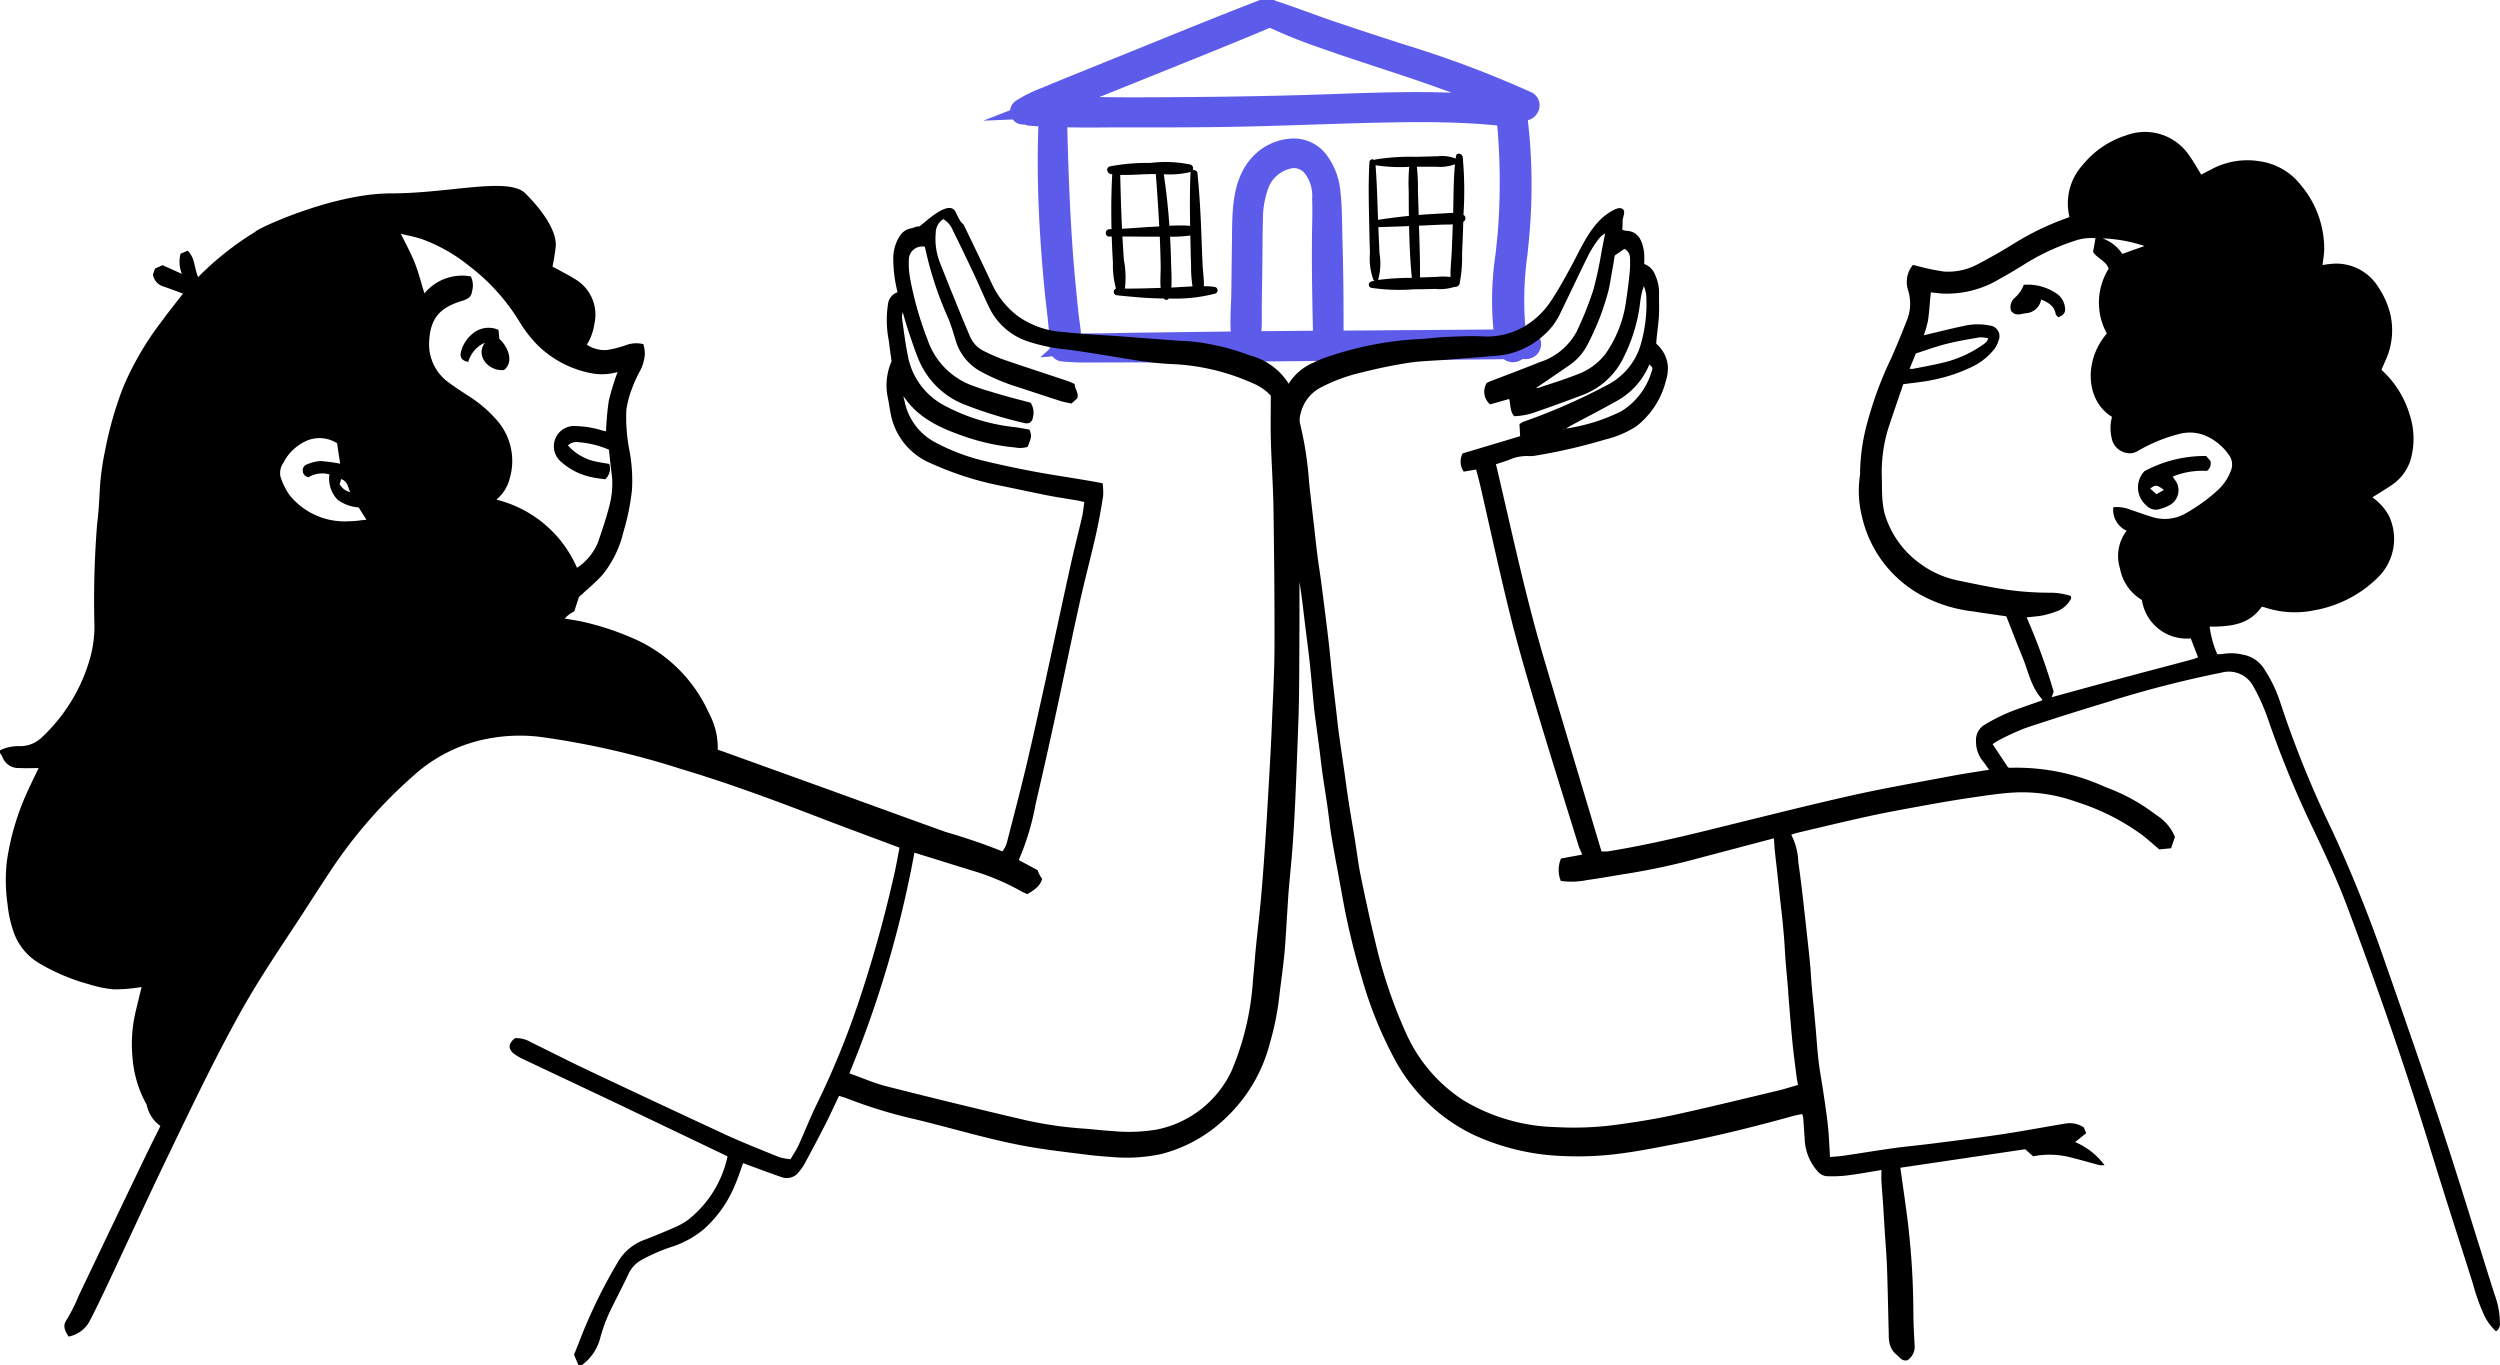 <svg id="Group_466" data-name="Group 466" xmlns="http://www.w3.org/2000/svg" xmlns:xlink="http://www.w3.org/1999/xlink" width="244.055" height="133.298" viewBox="0 0 244.055 133.298">
  <defs>
    <clipPath id="clip-path">
      <rect id="Rectangle_417" data-name="Rectangle 417" width="244.055" height="133.298" fill="none"/>
    </clipPath>
  </defs>
  <g id="Group_465" data-name="Group 465" clip-path="url(#clip-path)">
    <path id="Path_1549" data-name="Path 1549" d="M170.693,33.311l-.908.007c-.7-3.763.056-7.5.311-11.29a54.866,54.866,0,0,0,.08-6.126c-.043-.98-.1-1.961-.209-2.937a13.557,13.557,0,0,0-.353-2.334q.33.144.659.292c.561.252,1.057-.566.488-.837a104.215,104.215,0,0,0-12.572-4.7c-2.149-.7-4.3-1.4-6.438-2.126-2.014-.682-4-1.467-6.024-2.114a.368.368,0,0,0-.4-.124.231.231,0,0,0-.2.073c-3.978,1.53-7.923,3.146-11.874,4.745L127.3,8.249c-1.013.41-2.025.82-3.033,1.244a16.047,16.047,0,0,0-2.814,1.351.264.264,0,0,0,.2.48c.114-.021.227-.045.339-.071a.333.333,0,0,0,.292.2c.612.049,1.226.085,1.841.11a106.383,106.383,0,0,0,.11,11.07q.164,2.724.422,5.441c.086.906.181,1.811.292,2.714a18.05,18.05,0,0,0,.41,2.832.438.438,0,0,0,.193.259l-.078.008a.293.293,0,0,0,0,.585c1.493.152,3.022.084,4.521.1,1.424.011,2.848,0,4.272,0,2.931-.011,5.862-.042,8.793-.069q8.793-.08,17.585-.162,4.16-.042,8.321-.08a.505.505,0,0,0,.924-.009l.8-.007a.461.461,0,0,0,0-.922m-45.95-23.017c1.018-.394,2.03-.805,3.042-1.213q2.981-1.2,5.96-2.4c3.972-1.6,7.953-3.184,11.9-4.854a.441.441,0,0,0,.073-.04,47.03,47.03,0,0,0,5.58,2.246c2.093.745,4.208,1.427,6.317,2.121,3.8,1.252,7.557,2.568,11.23,4.139-.014.108-.025.217-.031.327a118.928,118.928,0,0,0-17.938-.229c-6.07.209-12.146.269-18.221.287-2.972.008-5.972-.1-8.947.023.347-.135.694-.275,1.04-.409M143.895,29.75c.02-1.374.043-2.747.057-4.121.016-1.344.008-2.69.055-4.033a9.669,9.669,0,0,1,.641-3.537c.8-1.839,3.217-3.4,5-1.829a4.381,4.381,0,0,1,1.158,3.282c.049,1.366-.012,2.741-.021,4.108-.019,3.149.034,6.309.117,9.457a.462.462,0,0,0,.2.38q-3.68.028-7.359.063a23.419,23.419,0,0,0,.154-3.77m7.812,3.7a.45.45,0,0,0,.179-.375c.009-3.19-.016-6.393-.109-9.582-.044-1.507-.019-3.044-.195-4.543a6,6,0,0,0-1.261-3.194c-1.484-1.759-4.081-1.131-5.518.336-1.819,1.858-1.775,4.744-1.809,7.162q-.037,2.622-.066,5.245a29.876,29.876,0,0,0,.048,5.027q-3.728.039-7.455.09c-1.676.025-3.35.036-5.025.077-1.448.035-2.928,0-4.378.124a.442.442,0,0,0,.144-.326A21.391,21.391,0,0,0,126,30.785c-.093-.9-.186-1.809-.272-2.714q-.265-2.778-.429-5.565c-.215-3.637-.332-7.277-.416-10.919,2.214.065,4.438.018,6.646.024,3.039.008,6.08.006,9.119-.032,6.048-.075,12.09-.4,18.138-.471a80.88,80.88,0,0,1,10.032.409c.033.57.109,1.144.145,1.695.064.979.123,1.956.149,2.937.056,2.083.021,4.17-.129,6.249-.257,3.572-1.073,7.372-.268,10.932q-8.5.07-17.005.124" transform="translate(-21.716 -0.179)"/>
    <path id="Path_1550" data-name="Path 1550" d="M127.98,35.571a25.933,25.933,0,0,1-2.608-.106,1.318,1.318,0,0,1-.918-.5l-1.184.1.922-.84q0-.016,0-.032a1.3,1.3,0,0,1,.13-.58,13.8,13.8,0,0,1-.288-1.964c-.025-.258-.049-.5-.078-.739-.1-.841-.2-1.738-.3-2.742-.172-1.8-.315-3.646-.425-5.475-.21-3.513-.26-6.932-.15-10.181-.3-.018-.594-.039-.883-.062a1.4,1.4,0,0,1-.477-.125q-.066.007-.131.007a1.266,1.266,0,0,1-1.008-.492l-2.889.123,2.632-1.021a1.27,1.27,0,0,1,.563-.926,13.981,13.981,0,0,1,2.55-1.263l.435-.18c1-.421,2.011-.831,3.045-1.249l5.958-2.411,1.911-.775c3.22-1.306,6.548-2.656,9.85-3.927A1.216,1.216,0,0,1,145.2.021a1.348,1.348,0,0,1,1.02.231c1.117.362,2.23.766,3.308,1.156.833.3,1.695.615,2.542.9,1.91.648,3.862,1.285,5.749,1.9l.8.26a104.386,104.386,0,0,1,12.575,4.714,1.392,1.392,0,0,1,.786,1.585,1.551,1.551,0,0,1-1.113,1.153c.02.179.038.354.055.523.014.139.027.276.042.411.095.866.163,1.82.214,3a56.143,56.143,0,0,1-.081,6.237c-.067.992-.168,1.987-.266,2.95a31.618,31.618,0,0,0-.189,7.266h.06a1.461,1.461,0,0,1,0,2.922l-.364,0a1.536,1.536,0,0,1-.93.31h0a1.468,1.468,0,0,1-.889-.292c-2.92.027-5.5.052-7.865.075-4.193.042-8.456.08-12.578.117l-5.008.045L141.6,35.5c-2.4.023-4.887.046-7.332.055l-.9,0c-.668,0-1.359.006-2.039.006-.487,0-.925,0-1.339,0-.394,0-.789,0-1.185,0C128.528,35.569,128.254,35.571,127.98,35.571ZM125.905,12.61c.1,3.9.22,6.969.39,9.838.108,1.837.251,3.7.426,5.529.087.915.181,1.826.271,2.707.027.266.065.537.105.825.057.406.115.821.145,1.244.641-.024,1.279-.03,1.9-.036.437,0,.889-.009,1.327-.019,1.166-.029,2.349-.043,3.492-.057l1.543-.02c1.883-.027,3.925-.052,6.359-.079-.053-.9-.016-1.814.02-2.7.019-.469.037-.912.042-1.348.016-1.51.036-3.129.066-5.248l0-.311c.03-2.438.068-5.471,2.09-7.536a5.6,5.6,0,0,1,3.895-1.7,3.989,3.989,0,0,1,3.1,1.423,6.906,6.906,0,0,1,1.49,3.721c.136,1.161.157,2.335.176,3.469.007.382.014.778.025,1.161.079,2.712.115,5.655.111,8.978l5.619-.04c2.955-.021,6-.042,9.013-.066a30.127,30.127,0,0,1,.2-7.326c.1-.931.2-1.809.261-2.687.141-1.96.184-4.029.127-6.15-.026-1-.089-2.021-.147-2.9-.016-.242-.04-.491-.066-.754l-.01-.1c-2.267-.222-4.684-.327-7.527-.327-.5,0-1.026,0-1.564.01-3.013.037-6.081.138-9.048.235s-6.055.2-9.09.236c-1.947.024-4.073.036-6.5.036-.813,0-1.675,0-2.634,0h-.4c-.571,0-1.153,0-1.717.006s-1.155.006-1.734.006C127.022,12.622,126.441,12.618,125.905,12.61ZM148,16.585a3.042,3.042,0,0,0-2.436,1.874,8.778,8.778,0,0,0-.558,3.173c-.032.927-.039,1.879-.044,2.8,0,.4-.005.806-.01,1.208-.01,1.01-.026,2.037-.041,3.03q-.008.547-.016,1.094c0,.3,0,.593,0,.909,0,.6.007,1.218-.031,1.836,1.552-.014,3.212-.029,5.026-.043-.084-3.384-.116-6.211-.1-8.853,0-.451.011-.907.019-1.347.017-.9.034-1.824,0-2.719a3.542,3.542,0,0,0-.82-2.567A1.455,1.455,0,0,0,148,16.585ZM129.039,9.655l.631.007c.873.009,1.775.019,2.657.019h.32c5.007-.014,11.6-.06,18.19-.286l1.017-.035c2.673-.093,5.438-.19,8.164-.19,1.2,0,2.328.018,3.4.056-2.161-.8-4.239-1.5-6.124-2.119l-1.071-.352c-1.73-.568-3.518-1.155-5.268-1.777l-.169-.06a50.459,50.459,0,0,1-5.1-2.024c-3.155,1.332-6.375,2.627-9.493,3.88l-2.079.837q-2.282.92-4.568,1.839Z" transform="translate(-21.716 -0.179)" fill="#5d5bea"/>
    <path id="Path_1551" data-name="Path 1551" d="M142.084,31.452c-.338-.039-.681-.059-1.027-.067.032-.681-.089-1.406-.12-2.055-.048-.986-.08-1.973-.117-2.96-.076-2-.183-4.006-.383-6a.353.353,0,0,0-.476-.3.381.381,0,0,0-.213-.557,11.972,11.972,0,0,0-3.924-.156,19.064,19.064,0,0,0-3.924.334c-.452.115-.3.705.1.755l.115.012c-.1,1.787-.112,3.573-.07,5.363l-.214.007c-.459.014-.461.729,0,.715l.236,0c.026.842.062,1.684.115,2.525a8.468,8.468,0,0,0,.3,2.552.34.34,0,0,0,.1.656c1.52.158,3.013.3,4.54.312.135.148.4.208.509,0a15.505,15.505,0,0,0,4.537-.478.333.333,0,0,0-.088-.65m-4.205-1.8q-.031-1.552-.115-3.1a14.139,14.139,0,0,0,1.979-.122c0,.024,0,.048,0,.071.023.985.039,1.971.074,2.956a11.418,11.418,0,0,0,.141,1.944c-.691.026-1.385.078-2.066.111a17.235,17.235,0,0,0-.015-1.857m1.869-9.423a.322.322,0,0,0,.052-.02.377.377,0,0,0-.043.163c-.067,1.7-.063,3.406-.032,5.109a14.475,14.475,0,0,0-2.024,0q-.174-2.528-.548-5.033a8.69,8.69,0,0,0,2.594-.215m-6.85.279c1.013.029,2.051-.068,3.05-.081.14,0,.283,0,.427,0q.2,2.552.337,5.11c-.178.011-.355.021-.531.03-1.034.053-2.07.14-3.105.2-.085-1.752-.131-3.507-.177-5.261m.46,11.1a9.243,9.243,0,0,0-.1-2.8c-.054-.761-.1-1.522-.142-2.285,1.021,0,2.046.026,3.065.019.192,0,.386,0,.58,0q.065,1.429.088,2.858c.01.658-.068,1.429,0,2.141-1.16.034-2.329.075-3.491.068" transform="translate(-23.536 -3.449)"/>
    <path id="Path_1552" data-name="Path 1552" d="M171.995,24.249l0,0a36.127,36.127,0,0,0-.071-5.649c-.042-.332-.6-.5-.656-.089-.012.082-.021.164-.031.246a.323.323,0,0,0-.027-.02,3.693,3.693,0,0,0-1.745-.21c-.691.012-1.383.034-2.074.053a21.126,21.126,0,0,0-3.981.259.246.246,0,0,0-.112.057.288.288,0,0,0-.481.207c-.113,1.972-.066,3.949-.024,5.923.021.987.039,1.974.076,2.961a5.881,5.881,0,0,0,.343,2.6.258.258,0,0,0,.094.089c-.109.025-.218.052-.323.083a.318.318,0,0,0,0,.609,18.742,18.742,0,0,0,4.157.145c.7,0,1.4-.024,2.1-.038a4.684,4.684,0,0,0,1.885-.2.446.446,0,0,0,.492-.291,13.636,13.636,0,0,0,.244-2.989c.047-1.024.09-2.048.117-3.074l.025-.012a.384.384,0,0,0,0-.658M171.17,19.3c-.154,1.574-.14,3.173-.177,4.754-.353,0-.713.038-1.049.054-.773.039-1.545.085-2.317.147-.024-.757-.048-1.513-.076-2.269a21.694,21.694,0,0,0-.1-2.441c.629,0,1.258,0,1.887,0a4.1,4.1,0,0,0,1.833-.241m-4.473.254a19.11,19.11,0,0,0-.045,2.433c0,.786,0,1.571.019,2.356-1.009.1-2.011.228-3.015.385-.066-1.777-.107-3.556-.243-5.328a16.177,16.177,0,0,0,3.284.154M163.654,30.6c0-.007.009-.011.012-.018a5.877,5.877,0,0,0,.131-2.6c-.034-.847-.076-1.694-.111-2.541q1.5-.038,3-.1c.04,1.688.1,3.371.274,5.052a25.634,25.634,0,0,0-3.311.209m7.2-2.734c-.032.782-.142,1.634-.112,2.441a6.558,6.558,0,0,0-1.391-.007c-.53.018-1.062.034-1.593.054.016-1.687-.048-3.37-.1-5.057l.056,0c.743-.033,1.485-.071,2.228-.1.319-.013.67,0,1.014-.025-.032.9-.062,1.8-.1,2.7" transform="translate(-29.13 -3.27)"/>
    <path id="Path_1553" data-name="Path 1553" d="M34.182,50.84c-.208-.469-.25-1.053-.875-1.267l-.149.5a1.61,1.61,0,0,0,1.024.771m118.651-6.2a17.917,17.917,0,0,0,5.48-1.713,6.861,6.861,0,0,0,2.935-3.906c.122-.317.083-.333-.232-.647a7.19,7.19,0,0,1-3.354,3.66c-1.369.773-2.773,1.488-4.158,2.231-.225.121-.442.256-.663.384l-.232.035a.217.217,0,0,0,.224-.045m-2.906-3.963a1.02,1.02,0,0,0,.262-.017c1.244-.42,2.5-.8,3.724-1.285a6.1,6.1,0,0,0,2.843-2.064,11.721,11.721,0,0,0,1.989-5.144c.124-.841.237-1.685.323-2.53a10.946,10.946,0,0,0,.059-1.64,1.018,1.018,0,0,0-.55-.906l-.946.658c-.056.347-.1.67-.161.992-.146.814-.27,1.635-.45,2.442a24.862,24.862,0,0,1-1.944,5.061,5.51,5.51,0,0,1-1.9,2.232q-1.618,1.11-3.241,2.21c-.1.055-.057.022-.01-.011m8.345-17.533c.569.188.1.87.128,1.307a7.574,7.574,0,0,1-.028.782l-.007-.01a1.192,1.192,0,0,0,.313.1c1.033.025,1.625.646,1.823,2.116a8.736,8.736,0,0,1,.007,1.138,1.706,1.706,0,0,1,1.053,1.021,4.114,4.114,0,0,1,.4,1.777c-.01.748.029,1.5-.011,2.243s-.152,1.478-.228,2.217c-.018.174-.021.349-.032.527a3.227,3.227,0,0,1,1.131,2.165,4.213,4.213,0,0,1-.213,1.537,8.124,8.124,0,0,1-2.88,4.368,10.056,10.056,0,0,1-3.071,1.291,54.817,54.817,0,0,1-6.753,1.559,2.854,2.854,0,0,1-.723.039,4.312,4.312,0,0,0-1.9.387c-.423.154-.854.286-1.241.415,1.517,6.4,2.849,12.775,4.7,19.024s3.718,12.474,5.6,18.767a4.056,4.056,0,0,0,.632,0c3.181-.513,6.319-1.223,9.446-1.988,4.7-1.15,9.4-2.351,14.119-3.419,3.31-.75,6.661-1.323,10-1.957,1.183-.225,2.376-.4,3.644-.6-.207-.288-.4-.589-.625-.861a3.038,3.038,0,0,1-.651-1.957,1.7,1.7,0,0,1,.86-1.588,17.157,17.157,0,0,1,3.388-1.589c.739-.269,1.484-.524,2.227-.785a.613.613,0,0,0-.06-.156c-1.052-1.158-1.307-2.686-1.879-4.066-.55-1.326-1.06-2.668-1.578-3.978-1.121-.165-2.182-.306-3.239-.479a13.982,13.982,0,0,1-5.162-1.639,11.694,11.694,0,0,1-5.681-7.574,10.428,10.428,0,0,1-.211-4.045,1.752,1.752,0,0,0,.017-.328,19.3,19.3,0,0,1,.721-4.9,35.8,35.8,0,0,1,2.323-6.245c.537-1.216,1.039-2.448,1.525-3.685a4.366,4.366,0,0,0,.115-2.948,2.608,2.608,0,0,1,.476-2.468c.206.053.409.111.616.155a20.3,20.3,0,0,0,2.438.5,6.119,6.119,0,0,0,3.359-.767c1.226-.638,2.425-1.332,3.6-2.062a26.506,26.506,0,0,1,4.731-2.293c.182-.068.364-.139.539-.206a5.578,5.578,0,0,1,1.329-5.126,8.846,8.846,0,0,1,4.2-2.841,5.2,5.2,0,0,1,6.2,2.025c.41.561.742,1.179,1.13,1.8l1.21-.622a7.375,7.375,0,0,1,4.491-.677,6.188,6.188,0,0,1,4.054,2.361,9.641,9.641,0,0,1,2.252,6.171c0,.517-.1,1.034-.162,1.6a10.185,10.185,0,0,1,1.014-.13,4.818,4.818,0,0,1,4.374,2.2,8.257,8.257,0,0,1,1.232,2.746,7.031,7.031,0,0,1-.471,4.491l-.4.92a9.578,9.578,0,0,1,2.756,4.383,7.519,7.519,0,0,1,.094,4.392,4.664,4.664,0,0,1-2.023,2.59c-.555.38-1.135.722-1.712,1.085a5.367,5.367,0,0,1,1.608,1.787,5.279,5.279,0,0,1-.853,5.813,11.66,11.66,0,0,1-6.379,3.416,9.309,9.309,0,0,1-4.861-.264c-.1-.034-.207-.048-.316-.074-1.241,1.791-3.116,1.946-5.082,1.943a9.416,9.416,0,0,0,.739,2.677,2.082,2.082,0,0,0,.506-.006,4.984,4.984,0,0,1,2.027.072,3.05,3.05,0,0,1,2.094,1.464,13.3,13.3,0,0,1,1.567,3.319,102.39,102.39,0,0,0,5,12.327A135.881,135.881,0,0,1,232.9,96.927c1.843,5.268,3.687,10.536,5.431,15.836,1.795,5.455,3.461,10.952,5.2,16.425a8,8,0,0,1,.514,2.746.866.866,0,0,1-.375.839,5.194,5.194,0,0,1-1.155-1.562,19.16,19.16,0,0,1-1.1-3.074c-1.377-4.365-2.795-8.719-4.135-13.1-2.465-8.041-5.224-15.979-8.186-23.849-1.064-2.827-2.364-5.55-3.663-8.272A100.174,100.174,0,0,1,221.3,72.695a19.931,19.931,0,0,0-1.372-2.971,2.7,2.7,0,0,0-3.074-1.254,106.158,106.158,0,0,0-11.269,2.914q-3.917,1.181-7.8,2.47a23.68,23.68,0,0,0-2.564,1.164,7.739,7.739,0,0,0-.7.429l1.51,2.274a.818.818,0,0,0,.215.035,20.894,20.894,0,0,1,9.316,1.895,18.262,18.262,0,0,1,4.935,2.717,4.53,4.53,0,0,1,1.826,2.14l-.379,1.105-1.147.111c-.571-.482-1.093-.952-1.644-1.385a22.09,22.09,0,0,0-6.49-3.268,15.5,15.5,0,0,0-6.258-.889c-1.35.092-2.693.3-4.033.5-1.36.2-2.715.428-4.066.673-1.909.347-3.82.685-5.716,1.094-2.425.525-4.837,1.117-7.253,1.682a4.787,4.787,0,0,0-.47.167,6.121,6.121,0,0,1,.684,2.649c.126.863.238,1.729.344,2.6.113.933.214,1.869.318,2.8q.185,1.661.364,3.323c.053.5.108,1,.149,1.5.056.676.091,1.354.149,2.03.063.741.144,1.481.214,2.222q.086.916.166,1.833c.094,1.069.161,2.141.287,3.206.109.932.292,1.855.429,2.783.171,1.167.354,2.333.479,3.506.1.976.134,1.961.2,3,.433-.039.887-.059,1.332-.125,1.666-.245,3.328-.521,5-.753,1.213-.168,2.435-.273,3.65-.429,2.236-.287,4.474-.56,6.7-.895,2.1-.316,4.182-.71,6.274-1.057a2.464,2.464,0,0,1,1.821.373l.23.565-1.082.865a6.918,6.918,0,0,1,2.873,2.255,2.482,2.482,0,0,1-.484,0c-1.034-.273-2.058-.58-3.1-.826a8.218,8.218,0,0,0-3.381-.039l-.781-.69L185.517,116.8c.241,1.747.509,3.535.731,5.328a76.261,76.261,0,0,1,.539,8.871c.007,1.032.062,2.064.122,3.1a1.6,1.6,0,0,1-.69,1.486c-.557.159-.812-.351-1.153-.6a1.97,1.97,0,0,1-.57-.919,3.216,3.216,0,0,1-.11-.978c-.06-2.153-.093-4.309-.169-6.461-.045-1.272-.155-2.541-.235-3.812-.053-.854-.1-1.708-.158-2.562-.047-.7-.113-1.4-.154-2.1-.021-.366,0-.734,0-1.131-1.128.182-2.2.387-3.282.521a12.644,12.644,0,0,1-2.1.081,1.341,1.341,0,0,1-.782-.4,5.009,5.009,0,0,1-1.331-3.333c-.056-.678-.094-1.359-.147-2.037a1.561,1.561,0,0,0-.1-.3c-.327.073-.643.129-.951.213-3.785,1.048-7.593,2-11.453,2.722-1.671.314-3.34.657-5.024.882a31.6,31.6,0,0,1-5.974.285,22.725,22.725,0,0,1-8.812-2.135,17.258,17.258,0,0,1-7.522-7.232,39.6,39.6,0,0,1-3.277-8.118,70.547,70.547,0,0,1-1.885-7.923c-.34-1.883-.7-3.763-1.025-5.649-.175-1.03-.276-2.072-.424-3.107-.158-1.1-.34-2.194-.494-3.293-.112-.8-.193-1.6-.3-2.4-.117-.906-.243-1.812-.361-2.719-.057-.432-.117-.865-.159-1.3-.139-1.434-.255-2.87-.41-4.3-.148-1.365-.338-2.725-.5-4.089-.152-1.255-.294-2.512-.5-3.768,0,1.1,0,2.2,0,3.294-.01,2.485-.015,4.97-.04,7.456-.012,1.253-.053,2.5-.1,3.757-.083,2.283-.168,4.566-.273,6.848q-.1,2.236-.263,4.471c-.1,1.4-.25,2.795-.368,4.192-.059.7-.094,1.4-.141,2.1-.093,1.4-.157,2.8-.289,4.2-.13,1.373-.337,2.739-.494,4.11a27.422,27.422,0,0,1-.947,4.686,15.23,15.23,0,0,1-4.219,7.145,14.156,14.156,0,0,1-6.343,3.578,16.278,16.278,0,0,1-4.907.287c-.766-.057-1.533-.113-2.295-.21-1.824-.232-3.653-.437-5.465-.741-4.062-.681-7.985-1.95-11.99-2.872a46.912,46.912,0,0,1-5.946-1.856c-.282-.106-.572-.19-.869-.288-.468.979-.9,1.935-1.377,2.87-.645,1.267-1.316,2.52-1.99,3.772a5.393,5.393,0,0,1-.526.754,1.477,1.477,0,0,1-1.763.525c-1.114-.383-2.215-.8-3.322-1.209l-.386-.143c-.25.682-.466,1.368-.747,2.025a11.788,11.788,0,0,1-3.1,4.436,9.425,9.425,0,0,1-3.093,1.7,17.49,17.49,0,0,0-2.89,1.242,3.027,3.027,0,0,0-1.343,1.381c-.635,1.365-1.359,2.688-1.992,4.054a15.985,15.985,0,0,0-.766,2.16,4.728,4.728,0,0,1-1.865,2.76h-.264l-.447-1.055c.205-.516.4-.976.575-1.447a50.615,50.615,0,0,1,3.672-7.541,4.956,4.956,0,0,1,2.657-2.237q1.47-.565,2.911-1.2a7.446,7.446,0,0,0,1.315-.736,10.746,10.746,0,0,0,3.857-6.194c-.2-.1-.4-.2-.59-.294Q65.2,112.9,59.96,110.4c-3-1.424-6.009-2.836-9.011-4.259a4.367,4.367,0,0,1-.731-.439c-.642-.478-.621-1.028.062-1.549a2.745,2.745,0,0,1,1.547.392c1.835.892,3.649,1.827,5.493,2.7q6.723,3.179,13.47,6.305c1.729.8,3.5,1.494,5.268,2.21a5.709,5.709,0,0,0,1.115.208c.288-.5.576-.91.782-1.361.6-1.311,1.118-2.659,1.752-3.952a82.259,82.259,0,0,0,4.077-9.926,125.833,125.833,0,0,0,3.544-12.711c.184-.82.326-1.649.486-2.465-2.631-.986-5.227-1.939-7.809-2.933-4.478-1.723-8.976-3.393-13.574-4.765A80.655,80.655,0,0,0,52.6,74.722a16.6,16.6,0,0,0-5.1.216A14.912,14.912,0,0,0,40.4,78.494a46.687,46.687,0,0,0-8.085,9.246c-1.191,1.791-2.339,3.61-3.523,5.406-1.856,2.817-3.735,5.621-5.373,8.574-2.626,4.735-4.947,9.625-7.295,14.5-1.853,3.849-3.626,7.737-5.445,11.6-.644,1.367-1.289,2.735-1.993,4.071A2.978,2.978,0,0,1,6.7,133.282c-.356-.521-.591-1.053-.237-1.564A16.981,16.981,0,0,0,7.7,129.257q3.278-6.873,6.578-13.737c.443-.921.906-1.832,1.383-2.794a3.363,3.363,0,0,1-1.339-2.062,1.066,1.066,0,0,0-.091-.174,11.2,11.2,0,0,1-1.3-4.5,13.722,13.722,0,0,1,.326-4.5c.183-.754.365-1.508.565-2.329-.228.033-.394.066-.562.079a14.174,14.174,0,0,1-2.221.142,11.653,11.653,0,0,1-2.373-.5,19.563,19.563,0,0,1-4.945-2.108,5.736,5.736,0,0,1-2.339-2.843A11.726,11.726,0,0,1,.736,91.07a16.409,16.409,0,0,1-.064-4.2,24.72,24.72,0,0,1,2.053-6.891c.328-.726.686-1.439,1.047-2.195-.674,0-1.287.03-1.894-.007A1.647,1.647,0,0,1,.237,76.7,2.074,2.074,0,0,0,0,76.314v-.264a4.116,4.116,0,0,1,1.91-.406,3.034,3.034,0,0,0,2.15-.833,16.876,16.876,0,0,0,4.752-7.824,11.562,11.562,0,0,0,.4-3.45,93.128,93.128,0,0,1,.262-9.477c.13-1.108.211-2.223.261-3.338a25.77,25.77,0,0,1,.542-4.022,35.479,35.479,0,0,1,1.768-6.148,29.546,29.546,0,0,1,3.707-6.34c.668-.916,1.381-1.8,2.111-2.747-.645-.236-1.254-.475-1.874-.681A1.455,1.455,0,0,1,14.933,29.6c.061-.176.131-.379.2-.58l.741-.327,1.881.846a3.143,3.143,0,0,1-.13-1.962l.692-.3c.736.706.638,1.709,1.024,2.578a29.255,29.255,0,0,1,5.575-4.419c0-.228,7.49-3.753,13.237-3.753s11.494-1.642,13.136,0,3.059,3.621,2.965,5.166a19.991,19.991,0,0,1-.317,1.983c.17.089.4.206.628.333.575.32,1.167.613,1.716.974a4.026,4.026,0,0,1,1.743,4.29,5.356,5.356,0,0,1-.734,2.023,3.113,3.113,0,0,0,1.984.518,11.28,11.28,0,0,0,1.769-.447,2.877,2.877,0,0,1,1.762-.126,3.614,3.614,0,0,1,.147.979,4.159,4.159,0,0,1-.432,1.566,12.22,12.22,0,0,0-.821,1.789,9.374,9.374,0,0,0-.552,2.078,16.737,16.737,0,0,0,.314,4.046,15.841,15.841,0,0,1,.232,3.788,22.618,22.618,0,0,1-.834,4.093,10.488,10.488,0,0,1-2.016,4.152c-.68.768-1.49,1.42-2.33,2.206l-.455,1.4a2.8,2.8,0,0,0-.929.694c.6.1,1.045.167,1.49.255a26.3,26.3,0,0,1,4.823,1.521,14.367,14.367,0,0,1,7.782,7.487,7.075,7.075,0,0,1,.843,3.539c.2.07.41.138.615.212q4.762,1.715,9.524,3.434c4.04,1.461,8.075,2.936,12.118,4.388a57.751,57.751,0,0,1,5.53,1.892,2.4,2.4,0,0,0,.447-.886c.621-2.417,1.256-4.831,1.837-7.258.594-2.476,1.138-4.965,1.688-7.451.509-2.3,1-4.6,1.5-6.9.43-1.979.854-3.96,1.3-5.936.317-1.4.677-2.793,1-4.194.109-.479.152-.972.228-1.479-.3-.067-.508-.123-.722-.159-.926-.158-1.858-.291-2.779-.471-1.606-.316-3.2-.671-4.809-.991a30.534,30.534,0,0,1-6.586-2.124A6.548,6.548,0,0,1,87.124,43.9c-.224-.745-.3-1.534-.458-2.3a5.816,5.816,0,0,1,.373-3.53c-.1-.705-.193-1.351-.269-2a10.315,10.315,0,0,1-.089-3.526,1.413,1.413,0,0,1,.941-1.215,13.419,13.419,0,0,1-.418-3.395,4.036,4.036,0,0,1,.607-2.049,1.648,1.648,0,0,1,1.151-.795c.253-.052.522-.218.719-.167s2.934-2.869,3.618-1.409.6.869.828,1.339q1.41,2.889,2.773,5.8a8.31,8.31,0,0,0,2.538,3.062,8.641,8.641,0,0,0,4.5,1.511c1.918.213,3.851.294,5.777.435.678.049,1.356.108,2.035.158q1.477.112,2.954.219c.722.053,1.45.063,2.166.161a23.319,23.319,0,0,1,5.212,1.326,6.26,6.26,0,0,1,3.722,2.741,5.184,5.184,0,0,1,2.358-2.034,10.325,10.325,0,0,1,1.086-.47,32.84,32.84,0,0,1,9.313-1.859c.876-.048,1.749-.169,2.625-.206,1.183-.05,2.371-.11,3.552-.057a7.188,7.188,0,0,0,3.86-.849,8,8,0,0,0,2.855-2.676c.691-1.034,1.287-2.135,1.886-3.227.935-1.7,1.657-3.539,3.11-4.847,0,0,1.257-1.088,1.827-.9M82.925,107.587c1.242.44,2.411.959,3.633,1.268q6.7,1.7,13.438,3.274a37.744,37.744,0,0,0,5.978.863c.832.06,1.66.177,2.493.214a16.451,16.451,0,0,0,4.465-.135,10.3,10.3,0,0,0,7.291-5.716,27.017,27.017,0,0,0,2.1-8.963c.117-1.045.181-2.1.285-3.144.161-1.614.355-3.225.5-4.84.155-1.748.282-3.5.4-5.249.145-2.169.271-4.338.394-6.508.1-1.731.193-3.464.263-5.2.1-2.5.246-5,.254-7.506.015-4.506-.035-9.015-.1-13.52-.034-2.195-.192-4.387-.254-6.581-.04-1.448-.007-2.9-.007-4.412a4.844,4.844,0,0,0-1.771-1.22,21.418,21.418,0,0,0-8.05-1.874,32.654,32.654,0,0,1-3.9-.455c-2.134-.333-4.259-.722-6.4-.984a17.052,17.052,0,0,1-3.39-.7A6.447,6.447,0,0,1,96.58,32.85c-.54-1.119-1.021-2.268-1.551-3.392q-.989-2.1-2.016-4.184a2.283,2.283,0,0,0-.925-1.08,1.576,1.576,0,0,0-.737,1.338,6.262,6.262,0,0,0,.334,2.713c.509,1.323,1.043,2.638,1.577,3.951.469,1.154.943,2.305,1.431,3.451a2.815,2.815,0,0,0,1.447,1.47,18.405,18.405,0,0,0,1.809.784c2.094.719,4.2,1.4,6.3,2.106.224.075.436.184.661.281.012.515.447.909.245,1.41l-.562.5c-.348-.08-.733-.141-1.1-.259-1.434-.459-2.862-.938-4.294-1.4a19.839,19.839,0,0,1-3.318-1.393,5.1,5.1,0,0,1-2.6-3.154c-.21-.709-.429-1.421-.706-2.106a34.346,34.346,0,0,1-2.285-6.995,1.3,1.3,0,0,0-1.566,1.277,8.038,8.038,0,0,0,.125,1.823,32.686,32.686,0,0,0,1.7,5.962,7.245,7.245,0,0,0,4.163,4.412c.957.374,1.95.658,2.937.949,1.006.3,2.023.55,2.958.8a1.751,1.751,0,0,1,.244,1.36c-.066.518-.369.753-.873.622a42.114,42.114,0,0,1-5.872-1.818,8,8,0,0,1-4.474-4.488c-.361-.888-.659-1.8-.965-2.709-.2-.587-.359-1.186-.537-1.78a1.3,1.3,0,0,0-.068.61c.169,1.163.305,2.333.539,3.484a6.906,6.906,0,0,0,3.6,5,18.794,18.794,0,0,0,6.8,2.1c.516.059,1.025.167,1.5.246.223.641.223.641-.174,1.677a2.319,2.319,0,0,1-1.2.07,20.882,20.882,0,0,1-4.605-.952c-2.434-.823-4.8-1.771-6.316-4.049a.963.963,0,0,0,.044.26c.022.085.041.17.062.255a5.822,5.822,0,0,0,2.916,3.946A19.956,19.956,0,0,0,96,47.78c1.61.39,3.233.732,4.86,1.041s3.268.548,4.9.822c.6.1,1.2.211,1.874.331a6.217,6.217,0,0,1,.056,1.247c-.2,1.268-.423,2.537-.707,3.789-.516,2.271-1.119,4.523-1.621,6.8-.837,3.782-1.611,7.576-2.433,11.361q-.879,4.047-1.82,8.079a25.128,25.128,0,0,1-1.655,5.512l1.846.993a2.648,2.648,0,0,0,.435.837c-.2.766-.835,1.126-1.45,1.5-.254-.122-.457-.2-.647-.311a22.722,22.722,0,0,0-4.573-1.94c-1.292-.393-2.58-.8-3.871-1.2l-1.927-.6a107.016,107.016,0,0,1-6.349,21.543m71.541-21.35c-.147-.362-.285-.638-.374-.929-1.383-4.474-2.789-8.943-4.13-13.43-.9-3.015-1.787-6.038-2.543-9.09-1.041-4.2-1.952-8.437-2.924-12.657-.115-.5-.26-1-.389-1.49l-1.21.207a1.743,1.743,0,0,1-.108-1.777l5.617-1.683c-.022-.4-.044-.8-.063-1.171a2.083,2.083,0,0,1,.352-.227,58.594,58.594,0,0,0,8.132-3.557,6.5,6.5,0,0,0,3.266-3.711,14.226,14.226,0,0,0,.623-5.114,3.616,3.616,0,0,0-.232-.869,6.842,6.842,0,0,0-.36,1.588,16.043,16.043,0,0,1-1.554,5.238,7.292,7.292,0,0,1-4.081,3.808c-1.514.568-3.03,1.13-4.561,1.651a6.573,6.573,0,0,1-2.105.411c-.425-.5-.336-1.122-.483-1.681l-1.864.529a1.618,1.618,0,0,1-.337-2.078,2.5,2.5,0,0,1,.274-.145c1.635-.633,3.281-1.241,4.905-1.9a6.221,6.221,0,0,0,3.584-2.943,32.136,32.136,0,0,0,1.657-4.132,38.392,38.392,0,0,0,.815-3.824c.114-.559.22-1.12.329-1.679a2.412,2.412,0,0,0-.735.694,11.258,11.258,0,0,0-.874,1.387c-.909,1.842-1.78,3.7-2.683,5.547a6.978,6.978,0,0,1-.832,1.41,7.937,7.937,0,0,1-4.553,2.791,10.529,10.529,0,0,1-1.3.15q-2.293.192-4.588.37c-1.2.094-2.414.109-3.6.291-1.526.236-3.045.548-4.541.93a16.81,16.81,0,0,0-4.052,1.48,3.851,3.851,0,0,0-1.959,2.509,2.069,2.069,0,0,0-.079.959,33.794,33.794,0,0,1,.879,5.553c.041.522.106,1.043.164,1.565q.176,1.564.359,3.126c.1.89.193,1.782.306,2.671.105.823.241,1.642.35,2.464.15,1.126.292,2.253.433,3.38.125,1,.25,1.994.361,2.993.106.956.187,1.915.291,2.872.117,1.064.247,2.126.37,3.19.1.846.183,1.694.3,2.539.154,1.146.33,2.289.493,3.434.148,1.035.279,2.074.44,3.108.193,1.248.413,2.491.615,3.737.19,1.181.33,2.371.569,3.541.441,2.151.9,4.3,1.42,6.432a47.874,47.874,0,0,0,3.02,8.978,15.169,15.169,0,0,0,5.62,6.553,18.388,18.388,0,0,0,8.985,2.6,31.369,31.369,0,0,0,6.241-.273c1.841-.253,3.681-.556,5.495-.954,3.333-.732,6.648-1.546,9.969-2.337.65-.155,1.288-.365,1.942-.553-.057-.335-.111-.59-.143-.849-.142-1.148-.3-2.3-.41-3.447-.147-1.5-.259-3.008-.385-4.513-.015-.175-.012-.351-.028-.527-.077-.893-.164-1.786-.235-2.679-.057-.72-.089-1.442-.142-2.162-.044-.588-.1-1.176-.157-1.763-.071-.695-.155-1.388-.231-2.083-.1-.933-.2-1.867-.3-2.8-.073-.672-.157-1.343-.225-2.016-.04-.4-.06-.806-.091-1.236-2.545.672-5.031,1.327-7.517,1.985a66.468,66.468,0,0,1-6.844,1.469c-1.3.2-2.585.449-3.883.621a7.335,7.335,0,0,1-2.563.082,2.855,2.855,0,0,1,.022-2.183l2.074-.383m51.211-50.872a6.256,6.256,0,0,1,.177-6.324c-.265-.8-1.128-1-1.521-1.642.082-.456.16-.892.24-1.337a4.9,4.9,0,0,0-2.022.251,22.092,22.092,0,0,0-4.645,2.124c-.856.533-1.716,1.064-2.6,1.542a9.994,9.994,0,0,1-5.76,1.484c-.339-.033-.678-.076-1.046-.117-.018.154-.033.259-.043.365-.077.806-.119,1.617-.243,2.416a10.687,10.687,0,0,1-.407,1.414c1.312-.311,2.606-.645,3.913-.915a5.815,5.815,0,0,1,2.485-.043,1.049,1.049,0,0,1,.894,1.489,2.625,2.625,0,0,1-.443.865,6.391,6.391,0,0,1-1.863,1.542,15.9,15.9,0,0,1-4.076,1.41c-.911.2-1.846.276-2.915.428-.448,1.317-.957,2.773-1.439,4.238a14.666,14.666,0,0,0-.65,4.983c.014.593,0,1.189.039,1.781a8.79,8.79,0,0,0,.213,1.552,9.177,9.177,0,0,0,3.543,5,9.392,9.392,0,0,0,3.9,1.656c1.6.337,3.207.672,4.827.895a30.536,30.536,0,0,0,3.933.248,6.508,6.508,0,0,1,2,.321c.007.1.048.214.011.268a2.724,2.724,0,0,1-1.151,1.131,9.921,9.921,0,0,1-1.493.474c-.541.115-1.1.144-1.689.216a59.8,59.8,0,0,1,2.64,7.258l-.2.535c2.223-.607,4.375-1.2,6.531-1.779,2.411-.648,4.828-1.281,7.24-1.924.18-.048.35-.128.525-.193-.254-.656-.485-1.258-.713-1.847a4.416,4.416,0,0,1-4.769-3.748,4.552,4.552,0,0,1-2.14-3.082,4.063,4.063,0,0,1,.649-3.682,2.232,2.232,0,0,1-1.3-2.293,3.521,3.521,0,0,1,1.7.255c.686.219,1.36.479,2.05.685a4.107,4.107,0,0,0,3.415-.4,16.576,16.576,0,0,0,2.883-2.075,4.941,4.941,0,0,0,1.451-2.086,1.562,1.562,0,0,0-.185-1.441,5.419,5.419,0,0,0-2.115-1.834,3.993,3.993,0,0,0-2.756-.259,15.852,15.852,0,0,0-4.105,1.691,1.469,1.469,0,0,1-1.076.158,1.808,1.808,0,0,1-1.438-1.527,4.086,4.086,0,0,1,.051-1.988c-2.564-1.55-2.787-5.495-.507-8.136M45.958,29.78a2,2,0,0,1,.149,1.349c-.08.685-.417.865-1.016,1.049-2.158.664-3.118,1.69-3.2,4.089a4.574,4.574,0,0,0,1.953,3.906c.562.422,1.159.8,1.741,1.19a12.524,12.524,0,0,1,3,2.552,6.014,6.014,0,0,1,1.186,5.552,3.907,3.907,0,0,1-1.313,2.111,11.62,11.62,0,0,1,7.873,6.658A5.486,5.486,0,0,0,58.39,55.71c.379-1.114.764-2.231,1.057-3.369a8.64,8.64,0,0,0,.314-2.8c-.026-.369-.087-.736-.128-1.105-.063-.562-.122-1.126-.189-1.733a9.322,9.322,0,0,0-2.963-.732,1.2,1.2,0,0,0-1.037.319,5.036,5.036,0,0,0,2.965,1.617c.358.072.719.125,1.069.185a1.419,1.419,0,0,1-.4,1.5c-.4-.059-.831-.1-1.253-.192a6.468,6.468,0,0,1-3.076-1.536A1.981,1.981,0,0,1,56.263,44.4a9.331,9.331,0,0,1,2.457.406,3.467,3.467,0,0,0,.443.1,28.005,28.005,0,0,1,.268-2.985,26.631,26.631,0,0,1,.858-2.8,5.629,5.629,0,0,1-2.277.169,10.223,10.223,0,0,1-5.574-2.837,12.5,12.5,0,0,1-1.721-2.235A19.7,19.7,0,0,0,45.8,28.765a16.116,16.116,0,0,0-4.665-2.638c-.642-.205-1.31-.333-2-.5.493,1.021,1,1.924,1.373,2.879s.621,1.956.925,2.938a4.769,4.769,0,0,1,4.524-1.659M35.026,52.344a4.052,4.052,0,0,1-2.047-.736,2.933,2.933,0,0,1-.818-2.492,2.553,2.553,0,0,0-2.023.269.632.632,0,0,1-.58-.618.611.611,0,0,1,.459-.65,3.9,3.9,0,0,1,1.254-.306,15.753,15.753,0,0,1,1.94.26c-.1-.629-.2-1.289-.305-2a3.233,3.233,0,0,0-2.731-.335,4.611,4.611,0,0,0-2.5,2.231,1.726,1.726,0,0,0-.292,1.378,6.616,6.616,0,0,0,.89,1.8,6.917,6.917,0,0,0,5.8,2.545c.551,0,1.1-.094,1.7-.149l-.755-1.194M186.41,38.809a2.219,2.219,0,0,0,.343,0c.966-.193,1.938-.363,2.9-.594a11.2,11.2,0,0,0,3.773-1.658c.255-.177.558-.329.669-.725a3.014,3.014,0,0,0-.814-.1c-1.1.188-2.2.371-3.274.643-1.009.255-1.991.618-2.978.932-.2.5-.393.961-.614,1.5m22.935-11.987a14.521,14.521,0,0,0-4.1-.746,3.9,3.9,0,0,1,1.933,1.512l2.166-.766" transform="translate(0 -2.803)"/>
    <path id="Path_1554" data-name="Path 1554" d="M254.846,55.7a12.4,12.4,0,0,1,6.025-1.484l.41.47a.882.882,0,0,1-.342.986,7.7,7.7,0,0,0-3.324.548,1.8,1.8,0,0,0,.19.305,1.659,1.659,0,0,1-.484,2.485,4.457,4.457,0,0,1-1.22.444,1.267,1.267,0,0,1-1.067-.411,2.306,2.306,0,0,1-.188-3.344m1.177,2.248.727-.42c-.7-.511-.816-.522-1.346-.129.2.173.382.337.62.548" transform="translate(-45.502 -9.701)"/>
    <path id="Path_1555" data-name="Path 1555" d="M242.053,35.3a1.615,1.615,0,0,1-1.521,1.342c-.48.07-1,.313-1.417-.234a1.192,1.192,0,0,1,.365-1.278,3.049,3.049,0,0,0,.871-1.267,4.987,4.987,0,0,1,3.37.975,1.9,1.9,0,0,1,.66,1.252c.074.471-.117.733-.65.943-.083-.1-.239-.2-.26-.319-.135-.784-.7-1.111-1.417-1.413" transform="translate(-42.792 -6.061)"/>
    <path id="Path_1556" data-name="Path 1556" d="M55.513,42.311c-.672-.137-.87-.488-.672-1.126a3.341,3.341,0,0,1,1.031-1.577,2.414,2.414,0,0,1,2.592-.433c.027.268.057.565.089.884.933.869,1.4,2.3.457,3.039-1.433.164-2.835-1.319-1.877-2.665a2.939,2.939,0,0,0-1.621,1.878" transform="translate(-9.803 -6.977)"/>
  </g>
</svg>
